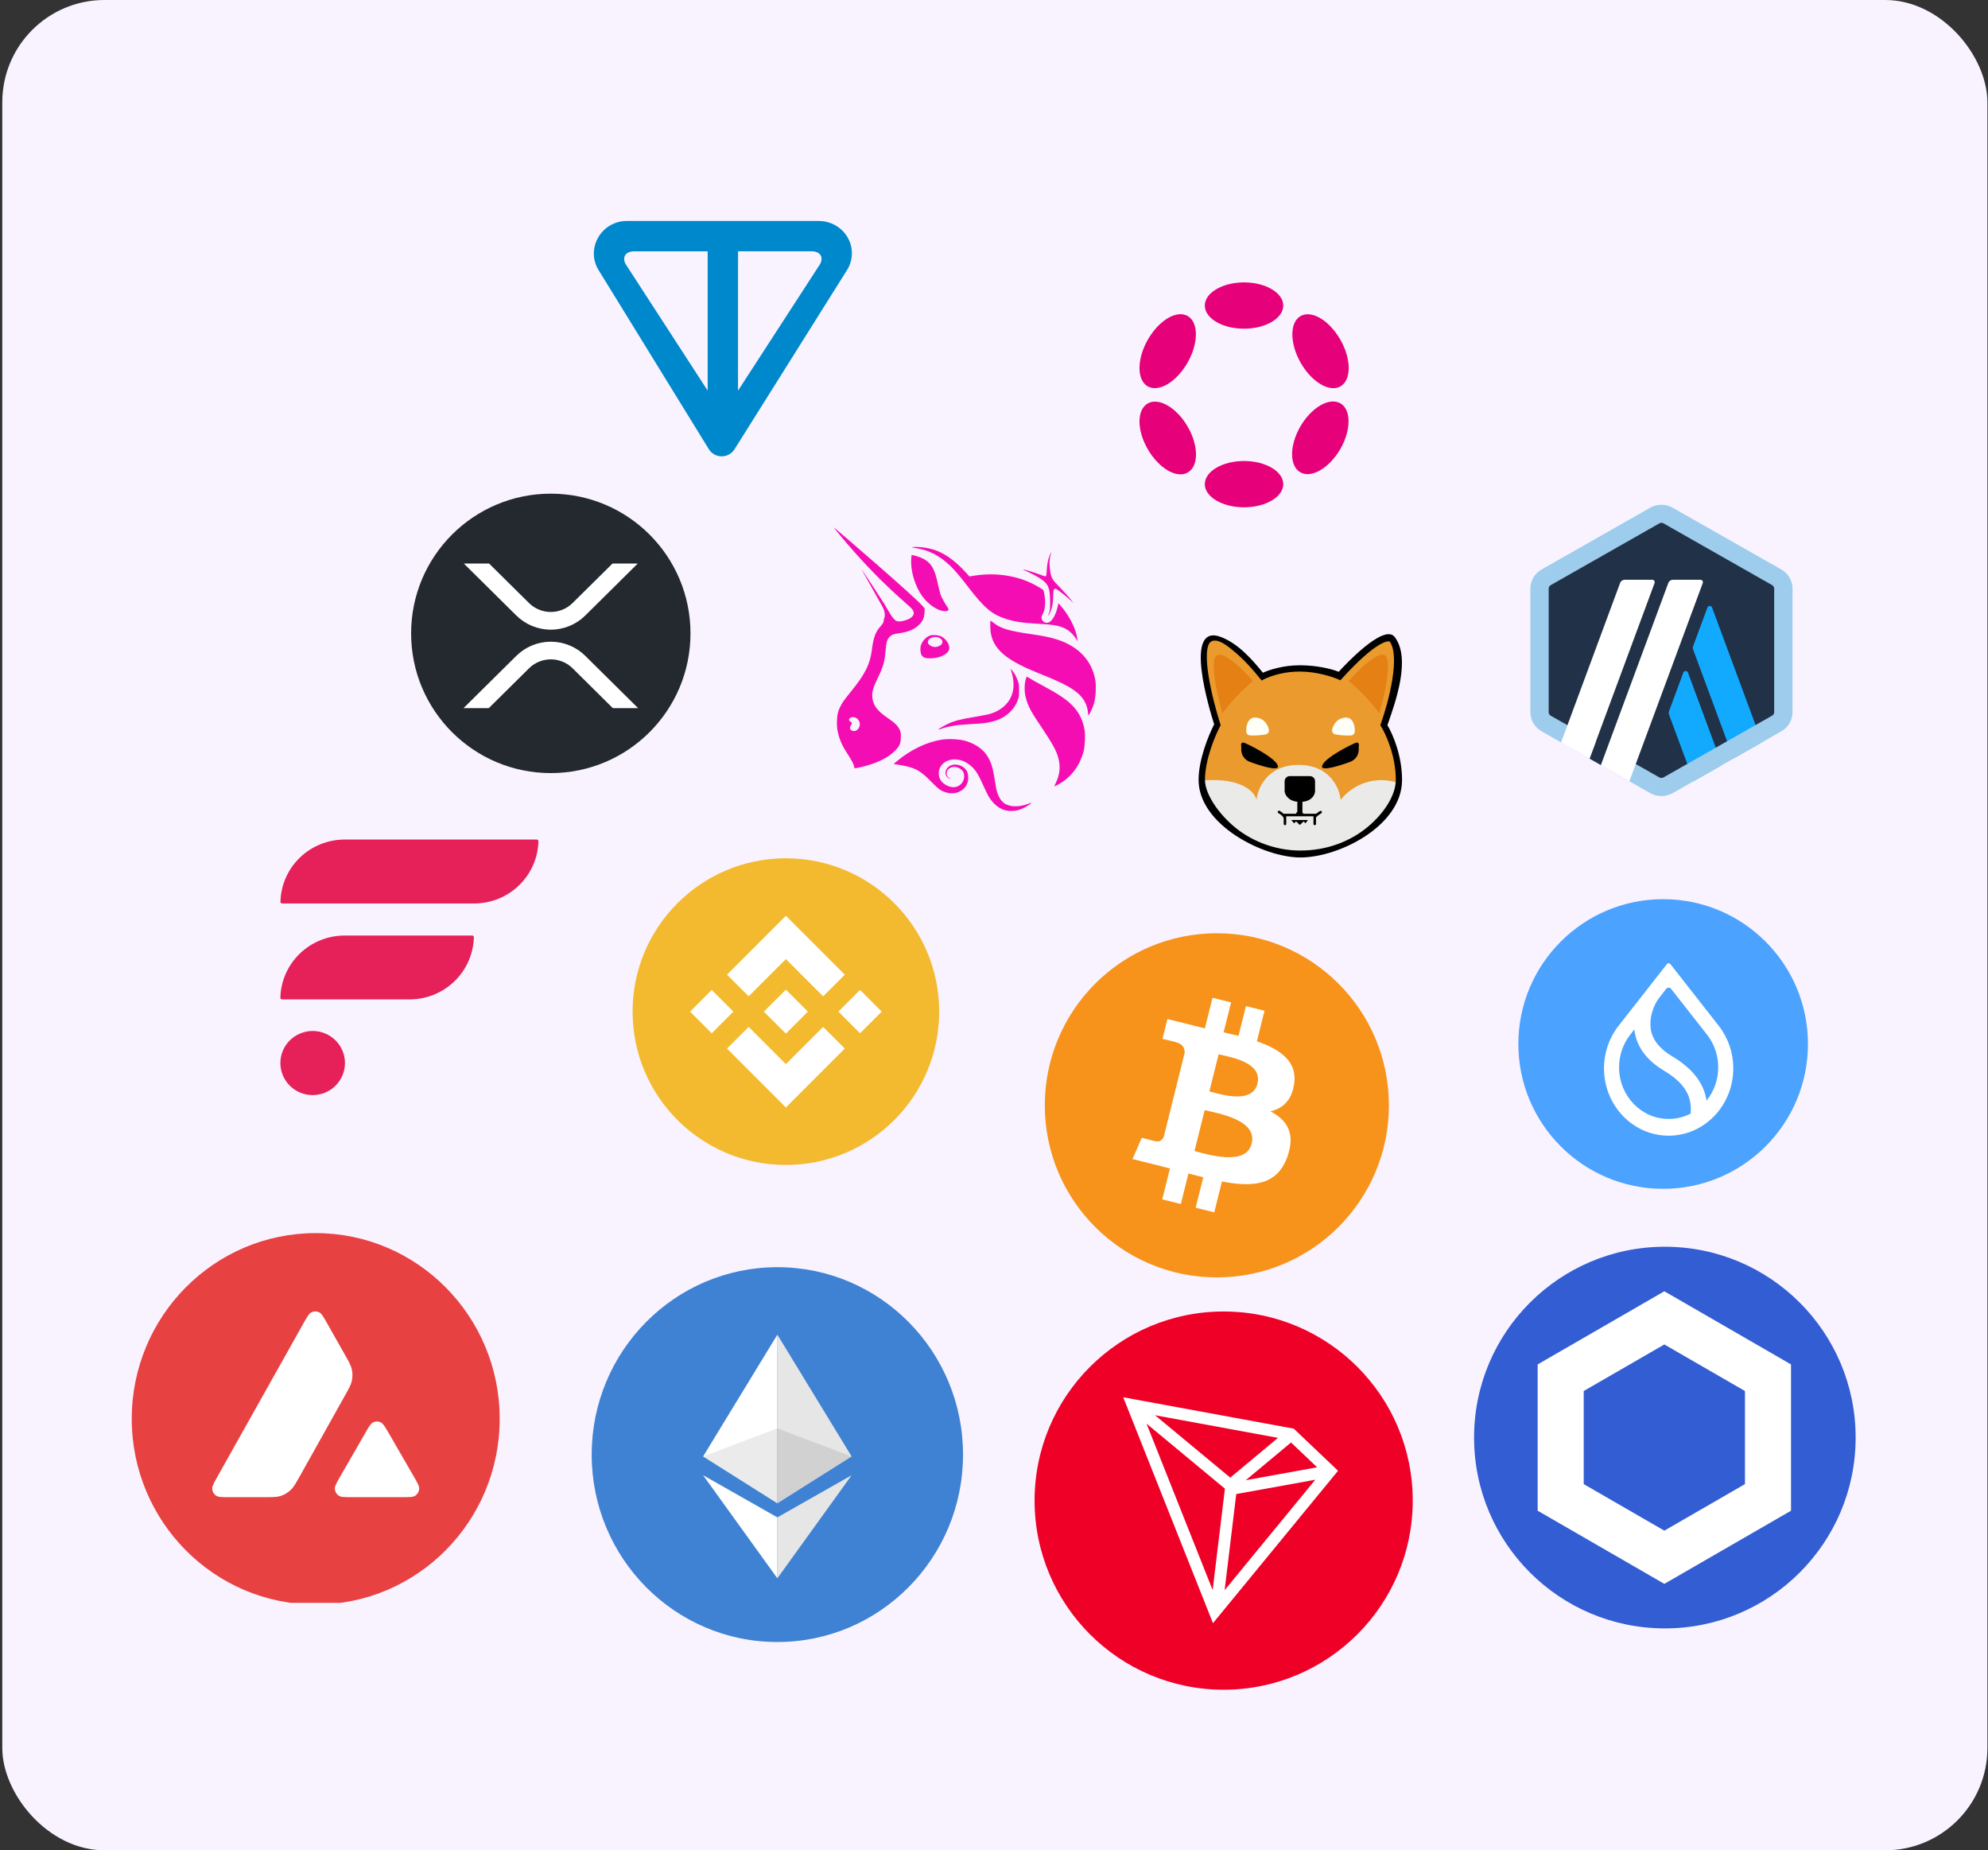<svg width="792" height="737" viewBox="0 0 792 737" fill="none" xmlns="http://www.w3.org/2000/svg">
<rect x="0" y="0" width="792" height="737" fill="#333333" stroke="none"/>
<rect x="0.913" width="790.845" height="737" rx="40.718" fill="#F9F3FF"/>
<path fill-rule="evenodd" clip-rule="evenodd" d="M309.693 654.036C350.546 654.036 383.665 620.614 383.665 579.386C383.665 538.158 350.546 504.736 309.693 504.736C268.84 504.736 235.722 538.158 235.722 579.386C235.722 620.614 268.84 654.036 309.693 654.036Z" fill="#3F82D3"/>
<path d="M309.693 531.61V598.795L339.281 580.132L309.693 531.61Z" fill="#E6E6E6"/>
<path d="M309.693 531.61L280.104 580.132L309.693 598.795V531.61Z" fill="white"/>
<path d="M309.693 604.394L309.693 628.655L339.281 587.598L309.693 604.394Z" fill="#E6E6E6"/>
<path d="M309.693 628.655V604.394L280.104 587.598L309.693 628.655Z" fill="white"/>
<path opacity="0.1" d="M309.693 598.795L339.281 580.133L309.693 568.935V598.795Z" fill="#141414"/>
<path opacity="0.1" d="M280.104 580.133L309.693 598.795V568.935L280.104 580.133Z" fill="#393939"/>
<g clip-path="url(#clip0_1625_25391)">
<path d="M663.263 648.607C705.241 648.607 739.271 614.577 739.271 572.599C739.271 530.622 705.241 496.592 663.263 496.592C621.286 496.592 587.256 530.622 587.256 572.599C587.256 614.577 621.286 648.607 663.263 648.607Z" fill="#335DD2"/>
<path d="M713.523 543.463V601.735L663.058 630.872L612.593 601.735V543.463L663.058 514.327L713.523 543.463ZM630.943 554.057V591.14L663.058 609.681L695.172 591.14V554.057L663.058 535.516L630.943 554.057Z" fill="white"/>
</g>
<g clip-path="url(#clip1_1625_25391)">
<path d="M487.495 673.038C529.098 673.038 562.823 639.312 562.823 597.709C562.823 556.106 529.098 522.381 487.495 522.381C445.892 522.381 412.166 556.106 412.166 597.709C412.166 639.312 445.892 673.038 487.495 673.038Z" fill="#EF0027"/>
<path d="M515.425 569.052L447.479 556.547L483.236 646.527L533.061 585.822L515.425 569.052ZM514.333 574.56L524.728 584.442L496.301 589.588L514.333 574.56ZM490.124 588.557L460.162 563.708L509.135 572.719L490.124 588.557ZM487.991 592.954L483.104 633.349L456.763 567.046L487.991 592.954ZM492.511 595.096L523.994 589.4L487.883 633.387L492.511 595.096Z" fill="white"/>
</g>
<g clip-path="url(#clip2_1625_25391)">
<path d="M662.585 473.519C694.443 473.519 720.269 447.693 720.269 415.835C720.269 383.976 694.443 358.15 662.585 358.15C630.727 358.15 604.901 383.976 604.901 415.835C604.901 447.693 630.727 473.519 662.585 473.519Z" fill="#4BA2FF"/>
<path d="M680.225 412.326C683.019 415.985 684.532 420.493 684.521 425.131C684.525 429.837 682.969 434.407 680.105 438.099L679.865 438.4L679.809 437.996C679.752 437.663 679.686 437.333 679.611 437.004C678.226 430.686 673.747 425.253 666.338 420.85C661.346 417.901 658.476 414.345 657.72 410.308C657.316 407.79 657.521 405.21 658.319 402.792C658.88 400.907 659.756 399.129 660.908 397.542L663.801 393.868C663.918 393.72 664.067 393.601 664.235 393.52C664.403 393.438 664.587 393.396 664.774 393.396C664.96 393.396 665.144 393.438 665.313 393.52C665.481 393.601 665.629 393.72 665.747 393.868L680.225 412.326ZM684.779 408.652L665.485 384.032C665.4 383.923 665.292 383.835 665.168 383.775C665.045 383.714 664.91 383.683 664.774 383.683C664.637 383.683 664.502 383.714 664.379 383.775C664.256 383.835 664.148 383.923 664.063 384.032L644.761 408.671L644.702 408.732C641.007 413.522 639.005 419.442 639.017 425.535C639.021 440.339 650.554 452.357 664.774 452.357C678.994 452.357 690.523 440.339 690.523 425.535C690.536 419.442 688.533 413.522 684.839 408.732L684.779 408.652ZM649.379 412.246L651.104 410.045L651.164 410.449L651.303 411.418C652.433 417.538 656.414 422.628 663.09 426.565C668.89 430.018 672.258 433.978 673.231 438.32C673.628 440.136 673.706 441.914 673.53 443.471V443.57L673.448 443.608C670.754 444.982 667.786 445.695 664.774 445.691C653.877 445.691 645.023 436.481 645.023 425.131C645.023 420.266 646.644 415.783 649.379 412.246Z" fill="white"/>
</g>
<g clip-path="url(#clip3_1625_25391)">
<path d="M479.724 310.889C479.724 302.717 483.77 293.003 485.791 289.164C482.703 279.46 477.688 259.153 482.318 255.566C486.952 251.978 498.129 263.901 503.139 270.309C505.189 269.227 510.99 267.068 517.833 267.068C524.676 267.068 531.104 269.227 533.471 270.309C546.945 255.23 552.583 254.202 553.714 255.566C558.477 261.584 553.516 280.468 550.433 289.164C552.425 292.346 556.387 301.151 556.387 310.894C556.387 323.064 538.896 340.515 517.759 340.515C496.617 340.515 479.724 321.107 479.724 310.889Z" fill="#EB9A2E"/>
<path fill-rule="evenodd" clip-rule="evenodd" d="M487.006 284.094C485.193 277.982 482.125 264.918 484.289 261.543C486.463 258.168 495.154 266.617 499.225 271.262C496.878 273.14 491.152 278.327 487.006 284.094ZM549.509 284.094C551.317 277.982 554.391 264.918 552.222 261.543C550.048 258.168 541.361 266.617 537.285 271.262C539.632 273.14 545.369 278.327 549.509 284.094Z" fill="#E58014"/>
<path d="M504.153 292.534C502.12 292.903 500.075 293.035 498.016 292.929C497.636 292.92 497.273 292.771 496.995 292.512C496.717 292.252 496.544 291.9 496.509 291.521C496.312 289.021 497.26 285.681 500.096 285.814C503.501 285.972 504.988 288.492 505.507 290.562C505.739 291.496 505.087 292.361 504.153 292.534ZM532.069 292.539C534.49 292.983 536.723 293.018 538.211 292.934C538.59 292.924 538.953 292.775 539.231 292.515C539.509 292.256 539.682 291.904 539.718 291.526C539.91 289.026 538.962 285.686 536.126 285.819C532.726 285.977 531.239 288.497 530.72 290.567C530.488 291.501 531.135 292.371 532.069 292.544" fill="#FEFFF7"/>
<path d="M515.694 340.012C486.607 335.58 479.601 318.717 479.729 310.841C494.759 309.729 499.913 315.545 500.609 318.588C501.01 313.954 504.923 304.67 517.354 304.67C529.786 304.67 533.694 313.949 534.094 318.588C536.73 315.244 540.337 312.799 544.419 311.588C548.502 310.378 552.859 310.462 556.892 311.829C549.777 335.481 526.46 340.477 515.694 340.012Z" fill="#EAEAE8"/>
<path fill-rule="evenodd" clip-rule="evenodd" d="M521.879 309.138H513.81C513.543 309.14 513.278 309.195 513.031 309.299C512.784 309.403 512.56 309.555 512.372 309.746C512.184 309.937 512.035 310.163 511.934 310.411C511.834 310.66 511.783 310.925 511.785 311.193V315.176C511.903 316.46 513.094 318.931 516.839 319.346V323.299C516.595 323.533 516.402 323.816 516.271 324.129H511.444V324.178C510.935 323.707 510.373 323.298 509.769 322.958C509.68 322.911 509.58 322.891 509.481 322.901C509.381 322.911 509.287 322.95 509.209 323.013C509.132 323.077 509.074 323.161 509.045 323.257C509.015 323.352 509.014 323.455 509.042 323.551C509.06 323.617 509.091 323.679 509.133 323.732C509.176 323.786 509.229 323.83 509.29 323.862C509.611 324.04 510.11 324.356 510.535 324.727C510.727 324.897 510.905 325.082 511.068 325.28C511.2 325.464 511.272 325.603 511.286 325.695C511.305 325.8 511.348 325.889 511.414 325.962V328.17C511.414 328.452 511.641 328.684 511.918 328.684C511.985 328.684 512.051 328.67 512.112 328.644C512.174 328.617 512.23 328.579 512.277 328.532C512.323 328.484 512.36 328.428 512.385 328.366C512.41 328.304 512.423 328.237 512.422 328.17V325.152H523.272V328.165C523.272 328.452 523.5 328.684 523.776 328.684C523.844 328.685 523.91 328.671 523.973 328.645C524.035 328.619 524.091 328.58 524.137 328.531C524.185 328.484 524.223 328.428 524.248 328.366C524.274 328.304 524.286 328.237 524.285 328.17V325.7L524.3 325.611L524.31 325.591C524.345 325.529 524.386 325.471 524.433 325.418C524.608 325.231 524.796 325.058 524.997 324.9C525.448 324.546 525.92 324.22 526.41 323.921C526.495 323.868 526.563 323.792 526.606 323.701C526.648 323.611 526.664 323.509 526.65 323.41C526.637 323.311 526.595 323.218 526.529 323.142C526.464 323.066 526.378 323.01 526.281 322.982C526.217 322.964 526.15 322.959 526.084 322.968C526.017 322.976 525.954 322.998 525.896 323.032C525.364 323.353 524.852 323.708 524.364 324.094L524.325 324.124H519.26C519.158 323.93 519.025 323.755 518.865 323.605V319.366C522.749 319.02 523.85 316.485 523.905 315.176V311.193C523.907 310.925 523.856 310.66 523.755 310.411C523.654 310.163 523.506 309.937 523.318 309.746C523.13 309.555 522.906 309.403 522.659 309.299C522.412 309.195 522.147 309.14 521.879 309.138ZM514.463 326.629L515.53 327.938L516.35 327.162L517.832 328.595L519.364 327.162L520.081 327.938L521.069 326.624L514.463 326.629Z" fill="#000001"/>
<path d="M495.836 295.921C494.344 295.338 494.33 296.711 494.507 297.462V298.609C494.508 299.644 494.822 300.656 495.407 301.51C495.993 302.364 496.823 303.022 497.788 303.396C502.299 305.091 509.923 307.438 509.088 304.978C507.986 301.741 497.694 296.657 495.836 295.921ZM539.984 295.921C541.466 295.338 541.486 296.711 541.308 297.462V298.609C541.307 299.644 540.994 300.656 540.408 301.51C539.823 302.364 538.993 303.022 538.027 303.396C533.516 305.091 525.892 307.438 526.727 304.978C527.829 301.741 538.121 296.657 539.984 295.921Z" fill="black"/>
<path fill-rule="evenodd" clip-rule="evenodd" d="M503.12 267.952C498.742 262.532 493.322 256.459 486.627 253.801C470.994 247.59 482.071 283.358 483.712 288.516C481.562 292.676 477.506 302.42 477.506 310.651C477.506 328.468 503.243 341.542 518.061 341.542C533.536 341.542 558.567 328.893 558.567 310.651C558.567 300.992 554.896 292.474 552.737 288.842C556.062 279.375 562.198 262.136 555.568 253.633C551.101 248.287 535.26 265.467 533.333 267.581C530.443 266.395 524.4 264.982 517.829 264.982C511.376 264.982 505.768 266.751 503.12 267.952ZM482.284 255.688C481.913 255.97 481.572 256.479 481.3 257.289C481.006 258.29 480.84 259.325 480.806 260.367C480.673 262.838 480.955 265.961 481.498 269.33C482.56 276.05 484.611 283.56 486.167 288.422L486.306 288.842L486.098 289.227C484.067 293.052 480.045 302.667 480.045 310.651C480.045 312.964 481.019 315.928 482.921 319.13C484.814 322.312 487.566 325.642 490.985 328.671C497.838 334.729 507.601 338.78 518.061 338.78C528.551 338.78 537.859 335.198 544.851 329.392C551.887 323.547 556.077 316.343 556.077 310.651C556.077 301.076 552.119 292.385 550.172 289.292L549.905 288.867L550.073 288.392C551.625 284.049 553.651 277.162 554.688 270.63C555.207 267.364 555.474 264.221 555.321 261.548C555.163 258.865 554.599 256.805 553.601 255.54C553.572 255.52 553.374 255.392 552.741 255.491C552.005 255.599 550.879 256.005 549.288 256.968C546.116 258.88 541.333 262.858 534.495 270.427L534 270.971L533.333 270.674C531.031 269.627 524.618 267.492 517.829 267.492C512.621 267.492 507.235 268.604 502.601 271.035C499.266 266.81 495.649 262.749 491.489 259.32C489.661 257.808 484.917 253.668 482.284 255.688Z" fill="black"/>
</g>
<g clip-path="url(#clip4_1625_25391)">
<path d="M313.087 464.017C346.819 464.017 374.164 436.672 374.164 402.94C374.164 369.208 346.819 341.863 313.087 341.863C279.355 341.863 252.01 369.208 252.01 402.94C252.01 436.672 279.355 464.017 313.087 464.017Z" fill="#F3BA2F"/>
<path d="M298.26 396.847L313.087 382.021L327.921 396.855L336.548 388.228L313.087 364.766L289.633 388.22L298.26 396.847ZM274.914 402.94L283.541 394.313L292.168 402.94L283.541 411.567L274.914 402.94ZM298.26 409.032L313.087 423.859L327.921 409.025L336.548 417.648L313.087 441.113L289.633 417.659L289.622 417.648L298.26 409.032ZM334.006 402.94L342.633 394.313L351.26 402.94L342.633 411.567L334.006 402.94ZM321.836 402.932H321.844V402.94L313.087 411.697L304.341 402.955L304.326 402.94L304.341 402.928L305.872 401.394L306.617 400.649L313.087 394.183L321.836 402.932Z" fill="white"/>
</g>
<g clip-path="url(#clip5_1625_25391)">
<path d="M219.434 307.931C250.168 307.931 275.083 283.016 275.083 252.283C275.083 221.549 250.168 196.635 219.434 196.635C188.701 196.635 163.786 221.549 163.786 252.283C163.786 283.016 188.701 307.931 219.434 307.931Z" fill="#23292F"/>
<path d="M244.024 224.458H254.076L233.155 245.177C229.498 248.781 224.57 250.802 219.435 250.802C214.3 250.802 209.371 248.781 205.714 245.177L184.776 224.458H194.845L210.74 240.189C213.054 242.474 216.176 243.755 219.428 243.755C222.68 243.755 225.801 242.474 228.116 240.189L244.024 224.458ZM194.723 282.065H184.655L205.714 261.221C209.371 257.617 214.3 255.596 219.435 255.596C224.57 255.596 229.498 257.617 233.155 261.221L254.215 282.061H244.146L228.13 266.195C225.815 263.91 222.694 262.629 219.442 262.629C216.189 262.629 213.068 263.91 210.754 266.195L194.72 282.065H194.723Z" fill="white"/>
</g>
<path d="M511.24 121.705C511.24 126.786 504.239 130.927 495.614 130.927C486.994 130.927 479.983 126.786 479.983 121.705C479.983 116.614 487.019 112.483 495.614 112.483C504.21 112.483 511.24 116.619 511.24 121.705ZM511.24 192.842C511.24 197.928 504.239 202.064 495.614 202.064C486.994 202.064 479.983 197.928 479.983 192.842C479.983 187.761 487.019 183.62 495.614 183.62C504.21 183.62 511.24 187.761 511.24 192.842ZM473.085 144.488C477.513 136.775 477.543 128.414 473.188 125.891C468.814 123.333 461.724 127.553 457.301 135.272C452.873 142.985 452.873 151.341 457.193 153.869C461.572 156.403 468.657 152.202 473.085 144.488ZM533.986 160.648C538.36 163.151 538.336 171.347 533.927 178.932C529.504 186.516 522.394 190.627 518.04 188.129C513.641 185.626 513.666 177.429 518.065 169.84C522.493 162.255 529.607 158.144 533.986 160.648ZM473.213 188.179C477.592 185.68 477.567 177.484 473.134 169.899C468.735 162.315 461.621 158.204 457.247 160.702C452.848 163.236 452.868 171.402 457.301 178.987C461.705 186.576 468.814 190.717 473.193 188.208L473.213 188.179ZM533.986 135.301C538.409 143.015 538.409 151.346 534.065 153.874C529.711 156.432 522.601 152.247 518.173 144.498C513.794 136.78 513.745 128.454 518.089 125.92C522.468 123.362 529.553 127.558 533.981 135.301" fill="#E6007A"/>
<path d="M417.025 227.112C417.175 224.444 417.539 222.686 418.267 221.073C418.556 220.439 418.832 219.918 418.87 219.918C418.828 220.277 418.735 220.628 418.594 220.96C418.06 222.523 417.972 224.664 418.343 227.143C418.801 230.294 419.065 230.753 422.411 234.155C423.98 235.756 425.8 237.764 426.466 238.631L427.665 240.2L426.466 239.083C424.997 237.702 421.613 235.028 420.866 234.645C420.364 234.387 420.289 234.394 419.981 234.695C419.699 234.977 419.636 235.404 419.598 237.407C419.535 240.533 419.109 242.542 418.079 244.55C417.514 245.63 417.426 245.404 417.935 244.174C418.311 243.263 418.349 242.855 418.349 239.836C418.343 233.753 417.615 232.291 413.371 229.792C412.092 229.046 410.776 228.365 409.429 227.752C408.765 227.486 408.121 227.174 407.502 226.817C407.627 226.697 411.77 227.903 413.434 228.543C415.913 229.491 416.321 229.616 416.623 229.503C416.824 229.422 416.924 228.838 417.025 227.118" fill="#F50DB4"/>
<path d="M364.614 218.274C363.138 218.042 363.076 218.023 363.772 217.91C365.097 217.709 368.229 217.985 370.389 218.494C375.429 219.686 380.018 222.744 384.915 228.161L386.214 229.605L388.078 229.303C395.919 228.048 403.891 229.052 410.564 232.116C412.397 232.957 415.291 234.633 415.649 235.066C415.768 235.204 415.981 236.089 416.12 237.031C416.622 240.295 416.371 242.806 415.366 244.67C414.82 245.694 414.789 246.014 415.153 246.886C415.448 247.577 416.264 248.092 417.074 248.092C418.731 248.092 420.52 245.424 421.342 241.72L421.675 240.245L422.322 240.979C425.893 244.997 428.693 250.483 429.177 254.388L429.302 255.405L428.699 254.476C427.843 253.06 426.686 251.849 425.31 250.929C422.912 249.353 420.376 248.814 413.671 248.462C407.62 248.148 404.193 247.633 400.796 246.529C395.015 244.658 392.096 242.159 385.229 233.195C382.178 229.216 380.294 227.012 378.418 225.242C374.161 221.212 369.968 219.096 364.607 218.274M367.47 237.546C364.482 233.459 362.636 227.188 363.032 222.499L363.157 221.042L363.835 221.168C365.116 221.4 367.319 222.216 368.349 222.838C371.173 224.545 372.404 226.792 373.647 232.574C374.011 234.269 374.494 236.183 374.714 236.83C375.065 237.872 376.409 240.314 377.495 241.896C378.279 243.032 377.758 243.578 376.026 243.421C373.377 243.183 369.786 240.722 367.47 237.546ZM413.395 267.991C399.434 262.404 394.513 257.545 394.513 249.36C394.513 248.154 394.557 247.163 394.607 247.163C394.657 247.163 395.197 247.564 395.806 248.054C398.637 250.314 401.807 251.274 410.583 252.549C415.749 253.302 418.656 253.904 421.336 254.79C429.861 257.596 435.128 263.302 436.389 271.073C436.753 273.333 436.54 277.564 435.95 279.792C435.479 281.55 434.054 284.733 433.671 284.852C433.571 284.89 433.464 284.488 433.439 283.942C433.295 281.023 431.813 278.185 429.327 276.057C426.496 273.641 422.692 271.713 413.395 267.991ZM403.596 270.314C403.429 269.322 403.203 268.341 402.918 267.376L402.56 266.321L403.226 267.056C404.142 268.079 404.858 269.385 405.479 271.13C405.944 272.46 405.994 272.856 405.994 275.015C405.994 277.137 405.931 277.583 405.498 278.782C404.82 280.665 403.973 282.002 402.548 283.44C400.005 286.02 396.722 287.451 391.996 288.041C391.173 288.148 388.775 288.317 386.666 288.43C381.355 288.7 377.859 289.271 374.72 290.37C374.437 290.496 374.132 290.568 373.822 290.583C373.697 290.458 375.831 289.19 377.601 288.342C380.094 287.15 382.573 286.497 388.122 285.58C390.872 285.122 393.703 284.576 394.425 284.35C401.217 282.278 404.714 276.93 403.59 270.314" fill="#F50DB4"/>
<path d="M409.994 281.618C408.142 277.651 407.715 273.821 408.732 270.249C408.839 269.873 409.014 269.559 409.115 269.559C409.463 269.684 409.791 269.859 410.088 270.08C410.948 270.651 412.662 271.618 417.225 274.091C422.925 277.18 426.177 279.578 428.386 282.315C430.32 284.7 431.519 287.431 432.09 290.758C432.423 292.641 432.228 297.173 431.745 299.069C430.213 305.051 426.648 309.747 421.576 312.49C421.096 312.765 420.599 313.009 420.088 313.218C420.012 313.218 420.282 312.534 420.69 311.699C422.398 308.146 422.592 304.687 421.299 300.839C420.508 298.485 418.895 295.616 415.637 290.758C411.852 285.108 410.929 283.601 409.994 281.618ZM357.559 303.011C362.737 298.661 369.184 295.572 375.054 294.625C377.584 294.217 381.802 294.374 384.143 294.97C387.897 295.93 391.262 298.071 393.007 300.62C394.715 303.118 395.449 305.29 396.209 310.123C396.51 312.032 396.836 313.946 396.937 314.38C397.508 316.884 398.625 318.887 400.013 319.891C402.203 321.492 405.976 321.586 409.692 320.142C410.081 319.965 410.49 319.839 410.91 319.766C411.048 319.904 409.178 321.147 407.853 321.806C406.077 322.685 404.664 323.03 402.787 323.03C399.385 323.03 396.56 321.31 394.2 317.794C393.735 317.104 392.693 315.032 391.877 313.193C389.391 307.543 388.167 305.83 385.273 303.947C382.762 302.308 379.511 302.013 377.075 303.2C373.867 304.769 372.97 308.843 375.267 311.423C376.177 312.452 377.879 313.338 379.272 313.507C379.878 313.589 380.495 313.54 381.08 313.362C381.665 313.185 382.206 312.884 382.665 312.48C383.124 312.076 383.49 311.578 383.74 311.02C383.99 310.462 384.117 309.856 384.112 309.245C384.112 307.55 383.459 306.577 381.808 305.836C379.548 304.825 377.125 306.006 377.138 308.115C377.138 309.012 377.54 309.577 378.444 309.985C379.021 310.249 379.04 310.268 378.569 310.174C376.498 309.747 376.008 307.261 377.671 305.616C379.674 303.639 383.804 304.511 385.223 307.211C385.819 308.341 385.889 310.601 385.367 311.963C384.206 315.02 380.81 316.621 377.37 315.748C375.029 315.152 374.081 314.511 371.256 311.617C366.347 306.596 364.445 305.616 357.37 304.524L356.014 304.311L357.559 303.011Z" fill="#F50DB4"/>
<path fill-rule="evenodd" clip-rule="evenodd" d="M334.532 213.044C350.916 232.818 362.203 240.979 363.458 242.711C364.494 244.13 364.105 245.411 362.328 246.415C361.343 246.974 359.315 247.539 358.298 247.539C357.149 247.539 356.754 247.099 356.754 247.099C356.088 246.472 355.718 246.578 352.297 240.539C349.388 236.016 346.444 231.515 343.465 227.037C343.214 226.798 343.22 226.805 351.814 242.096C353.195 245.285 352.09 246.453 352.09 246.905C352.09 247.828 351.839 248.317 350.69 249.585C348.782 251.707 347.928 254.086 347.313 259.008C346.622 264.532 344.676 268.43 339.296 275.109C336.145 279.014 335.63 279.729 334.84 281.305C333.835 283.289 333.559 284.4 333.446 286.904C333.327 289.553 333.559 291.267 334.375 293.797C335.084 296.013 335.825 297.475 337.727 300.401C339.366 302.93 340.313 304.807 340.313 305.542C340.313 306.126 340.426 306.126 342.969 305.554C349.045 304.192 353.986 301.788 356.76 298.844C358.48 297.023 358.882 296.019 358.894 293.521C358.907 291.889 358.851 291.543 358.405 290.602C357.683 289.076 356.365 287.802 353.465 285.831C349.667 283.251 348.047 281.167 347.595 278.311C347.231 275.963 347.658 274.306 349.761 269.924C351.933 265.392 352.473 263.458 352.837 258.888C353.075 255.938 353.402 254.77 354.249 253.835C355.141 252.862 355.944 252.529 358.141 252.234C361.732 251.745 364.017 250.822 365.9 249.096C367.532 247.608 368.21 246.164 368.317 243.998L368.392 242.36L367.482 241.299C364.193 237.476 332.329 210.038 332.121 210.038C332.077 210.038 333.163 211.394 334.532 213.044ZM342.165 289.905C342.527 289.271 342.636 288.524 342.469 287.814C342.303 287.103 341.873 286.482 341.268 286.076C340.087 285.297 338.254 285.661 338.254 286.678C338.254 286.992 338.43 287.212 338.819 287.413C339.472 287.745 339.516 288.122 339.008 288.894C338.48 289.673 338.524 290.357 339.121 290.821C340.087 291.575 341.45 291.16 342.165 289.905ZM370.658 253.094C368.976 253.609 367.331 255.385 366.829 257.25C366.515 258.38 366.697 260.376 367.162 260.991C367.909 261.989 368.631 262.247 370.589 262.234C374.431 262.209 377.764 260.571 378.154 258.53C378.467 256.848 377.005 254.525 374.99 253.502C373.948 252.975 371.725 252.768 370.658 253.094ZM375.147 256.584C375.737 255.75 375.479 254.846 374.475 254.23C372.554 253.069 369.654 254.03 369.654 255.831C369.654 256.729 371.167 257.708 372.554 257.708C373.477 257.708 374.739 257.162 375.147 256.578" fill="#F50DB4"/>
<path d="M188.114 372.633H137.393C130.689 372.615 124.245 375.198 119.442 379.829C114.64 384.459 111.861 390.768 111.701 397.404C111.701 397.76 111.986 398.071 112.375 398.071H163.096C177.022 398.128 188.428 387.1 188.788 373.273C188.785 373.097 188.714 372.93 188.589 372.806C188.465 372.681 188.297 372.61 188.12 372.605L188.114 372.633ZM213.812 334.398H137.404C130.699 334.381 124.255 336.969 119.456 341.604C114.657 346.24 111.884 352.554 111.735 359.191C111.735 359.553 112.015 359.858 112.38 359.858H188.811C202.736 359.915 214.143 348.898 214.509 335.065C214.506 334.89 214.434 334.723 214.31 334.599C214.185 334.474 214.017 334.402 213.84 334.398H213.812ZM124.564 436.193C126.256 436.191 127.931 435.859 129.493 435.216C131.055 434.572 132.474 433.631 133.669 432.444C134.863 431.258 135.81 429.85 136.455 428.301C137.1 426.753 137.43 425.093 137.427 423.418C137.429 421.743 137.098 420.085 136.453 418.537C135.808 416.989 134.861 415.581 133.667 414.396C132.472 413.21 131.053 412.269 129.492 411.626C127.93 410.983 126.255 410.651 124.564 410.648C121.149 410.653 117.875 412 115.463 414.394C113.051 416.787 111.698 420.031 111.701 423.412C111.697 425.088 112.027 426.748 112.671 428.298C113.316 429.847 114.262 431.255 115.457 432.442C116.652 433.629 118.071 434.572 119.633 435.215C121.196 435.859 122.871 436.191 124.564 436.193Z" fill="#E62058"/>
<path d="M613.647 236.318V281.808C613.647 284.71 615.227 287.398 617.773 288.849L657.777 311.6C659.036 312.312 660.457 312.686 661.903 312.686C663.349 312.686 664.771 312.312 666.029 311.6L706.02 288.842C708.573 287.398 710.146 284.716 710.146 281.815V236.311C710.146 233.41 708.573 230.722 706.02 229.278L666.029 206.526C664.771 205.814 663.349 205.44 661.903 205.44C660.457 205.44 659.036 205.814 657.777 206.526L617.773 229.284C616.523 229.985 615.482 231.005 614.758 232.242C614.034 233.478 613.646 234.885 613.647 236.318Z" fill="#213147"/>
<path d="M670.626 267.889L664.921 283.297C664.766 283.724 664.766 284.192 664.921 284.619L674.74 311.129L686.087 304.676L672.464 267.889C672.394 267.701 672.269 267.54 672.105 267.425C671.94 267.311 671.745 267.25 671.545 267.25C671.345 267.25 671.15 267.311 670.986 267.425C670.821 267.54 670.696 267.701 670.626 267.889ZM682.064 241.978C681.994 241.791 681.869 241.629 681.704 241.515C681.54 241.4 681.345 241.339 681.145 241.339C680.945 241.339 680.75 241.4 680.585 241.515C680.421 241.629 680.296 241.791 680.226 241.978L674.52 257.387C674.365 257.814 674.365 258.281 674.52 258.708L690.599 302.11L701.953 295.656L682.064 241.978Z" fill="#12AAFF"/>
<path d="M661.892 208.234C662.175 208.245 662.452 208.317 662.704 208.447L705.996 233.062C706.24 233.201 706.443 233.402 706.586 233.644C706.728 233.886 706.805 234.161 706.808 234.442V283.665C706.808 284.239 706.499 284.761 705.996 285.044L662.704 309.666C662.456 309.805 662.176 309.876 661.892 309.872C661.611 309.863 661.336 309.792 661.086 309.666L617.794 285.07C617.549 284.93 617.345 284.729 617.203 284.486C617.06 284.242 616.984 283.966 616.982 283.684V234.454C616.982 233.881 617.291 233.358 617.794 233.068L661.086 208.453C661.332 208.314 661.609 208.238 661.892 208.234ZM661.892 201.046C660.357 201.046 658.81 201.433 657.43 202.226L614.151 226.834C612.799 227.595 611.673 228.702 610.888 230.04C610.103 231.379 609.687 232.902 609.684 234.454V283.678C609.684 286.817 611.386 289.725 614.151 291.292L657.437 315.913C658.8 316.682 660.339 317.087 661.905 317.087C663.47 317.087 665.009 316.682 666.373 315.913L709.658 291.298C711.011 290.537 712.137 289.43 712.922 288.092C713.707 286.753 714.122 285.23 714.126 283.678V234.454C714.122 232.902 713.707 231.379 712.922 230.04C712.137 228.702 711.011 227.595 709.658 226.834L666.36 202.226C664.998 201.451 663.458 201.045 661.892 201.046Z" fill="#9DCCED"/>
<path d="M633.273 302.167L637.251 291.426L645.271 297.989L637.773 304.733L633.273 302.167Z" fill="#213147"/>
<path d="M658.248 230.928H647.275C646.875 230.924 646.483 231.044 646.154 231.271C645.825 231.499 645.575 231.822 645.437 232.198L621.912 295.715L633.265 302.168L659.17 232.224C659.222 232.077 659.237 231.92 659.215 231.766C659.194 231.612 659.135 231.466 659.045 231.339C658.954 231.213 658.834 231.11 658.696 231.039C658.557 230.969 658.403 230.926 658.248 230.928ZM677.453 230.928H666.474C666.075 230.925 665.685 231.046 665.357 231.273C665.03 231.5 664.78 231.823 664.643 232.198L637.778 304.728L649.132 311.175L678.369 232.224C678.421 232.078 678.436 231.921 678.415 231.768C678.394 231.614 678.335 231.468 678.246 231.342C678.156 231.215 678.037 231.112 677.899 231.041C677.761 230.971 677.608 230.927 677.453 230.928Z" fill="white"/>
<g clip-path="url(#clip6_1625_25391)">
<path d="M125.781 639.106C166.26 639.106 199.074 605.988 199.074 565.134C199.074 524.281 166.26 491.163 125.781 491.163C85.303 491.163 52.488 524.281 52.488 565.134C52.488 605.988 85.303 639.106 125.781 639.106Z" fill="#E84142"/>
<path fill-rule="evenodd" clip-rule="evenodd" d="M105.249 596.341H91.379C88.465 596.341 87.027 596.341 86.147 595.772C85.684 595.467 85.298 595.056 85.021 594.572C84.744 594.089 84.584 593.546 84.553 592.989C84.498 591.944 85.217 590.663 86.66 588.111L120.888 527.117C122.345 524.528 123.087 523.234 124.012 522.753C124.508 522.499 125.055 522.366 125.611 522.366C126.167 522.366 126.714 522.499 127.21 522.753C128.14 523.234 128.877 524.528 130.334 527.117L137.37 539.535L137.407 539.6C138.978 542.374 139.775 543.789 140.123 545.268C140.512 546.887 140.512 548.577 140.123 550.196C139.775 551.69 138.982 553.109 137.388 555.929L119.404 588.06L119.358 588.139C117.773 590.941 116.976 592.36 115.858 593.433C114.654 594.593 113.194 595.448 111.598 595.929C110.137 596.341 108.511 596.341 105.249 596.341ZM140.26 596.341H160.123C163.054 596.341 164.529 596.341 165.409 595.758C165.875 595.451 166.263 595.036 166.54 594.548C166.817 594.06 166.976 593.513 167.003 592.952C167.053 591.939 166.353 590.714 164.974 588.305L164.827 588.056L154.878 570.848L154.763 570.654C153.366 568.264 152.656 567.057 151.754 566.59C151.262 566.336 150.718 566.204 150.166 566.204C149.614 566.204 149.07 566.336 148.579 566.59C147.663 567.071 146.93 568.333 145.473 570.867L135.556 588.074L135.524 588.134C134.072 590.668 133.343 591.93 133.398 592.97C133.43 593.53 133.59 594.075 133.867 594.561C134.144 595.048 134.529 595.462 134.992 595.772C135.854 596.341 137.329 596.341 140.26 596.341Z" fill="white"/>
</g>
<path d="M337.448 107.576L292.632 178.94C292.086 179.807 291.328 180.52 290.431 181.014C289.533 181.508 288.524 181.765 287.499 181.761C286.475 181.758 285.468 181.494 284.573 180.994C283.679 180.495 282.926 179.776 282.385 178.905L238.444 107.541C237.211 105.544 236.562 103.241 236.57 100.893C236.623 97.425 238.051 94.119 240.54 91.704C243.03 89.288 246.377 87.961 249.845 88.013H326.167C333.461 88.007 339.384 93.753 339.384 100.859C339.384 103.218 338.721 105.548 337.448 107.576ZM249.239 105.177L281.928 155.59V100.105H252.655C249.274 100.105 247.76 102.344 249.239 105.188M294.02 155.601L326.721 105.177C328.234 102.338 326.686 100.093 323.299 100.093H294.032L294.02 155.601Z" fill="#0088CC"/>
<g clip-path="url(#clip7_1625_25391)">
<path d="M484.782 508.808C522.637 508.808 553.324 478.12 553.324 440.266C553.324 402.411 522.637 371.723 484.782 371.723C446.927 371.723 416.239 402.411 416.239 440.266C416.239 478.12 446.927 508.808 484.782 508.808Z" fill="#F7931A"/>
<path d="M515.579 431.783C516.924 422.804 510.082 417.976 500.735 414.755L503.768 402.589L496.365 400.747L493.409 412.592C491.465 412.103 489.468 411.649 487.476 411.195L490.454 399.273L483.051 397.427L480.018 409.589C478.404 409.226 476.828 408.855 475.289 408.475L475.297 408.436L465.084 405.887L463.114 413.795C463.114 413.795 468.61 415.055 468.494 415.132C471.493 415.882 472.033 417.865 471.943 419.442L468.49 433.3C468.699 433.349 468.956 433.43 469.261 433.544L468.477 433.351L463.636 452.766C463.268 453.674 462.338 455.041 460.239 454.522C460.316 454.63 454.859 453.182 454.859 453.182L451.183 461.655L460.822 464.058C462.613 464.508 464.369 464.979 466.095 465.421L463.032 477.724L470.431 479.566L473.464 467.4C475.483 467.942 477.451 468.452 479.367 468.929L476.342 481.044L483.745 482.886L486.808 470.608C499.437 472.999 508.93 472.035 512.927 460.614C516.148 451.421 512.768 446.113 506.124 442.656C510.965 441.542 514.606 438.359 515.579 431.783ZM498.657 455.508C496.374 464.705 480.888 459.732 475.867 458.485L479.937 442.185C484.957 443.44 501.052 445.92 498.657 455.508ZM500.949 431.651C498.863 440.017 485.977 435.763 481.8 434.722L485.484 419.943C489.661 420.984 503.125 422.924 500.949 431.651Z" fill="white"/>
</g>
<defs>
<clipPath id="clip0_1625_25391">
<rect width="152.015" height="152.015" fill="white" transform="translate(587.256 496.592)"/>
</clipPath>
<clipPath id="clip1_1625_25391">
<rect width="150.657" height="150.657" fill="white" transform="translate(412.167 522.38)"/>
</clipPath>
<clipPath id="clip2_1625_25391">
<rect width="115.368" height="115.368" fill="white" transform="translate(604.9 358.15)"/>
</clipPath>
<clipPath id="clip3_1625_25391">
<rect width="89.58" height="89.58" fill="white" transform="translate(473.245 252.283)"/>
</clipPath>
<clipPath id="clip4_1625_25391">
<rect width="122.155" height="122.155" fill="white" transform="translate(252.009 341.863)"/>
</clipPath>
<clipPath id="clip5_1625_25391">
<rect width="111.297" height="111.297" fill="white" transform="translate(163.786 196.635)"/>
</clipPath>
<clipPath id="clip6_1625_25391">
<rect width="147.264" height="147.264" fill="white" transform="translate(52.49 491.163)"/>
</clipPath>
<clipPath id="clip7_1625_25391">
<rect width="137.085" height="137.085" fill="white" transform="translate(416.239 371.723)"/>
</clipPath>
</defs>
</svg>
